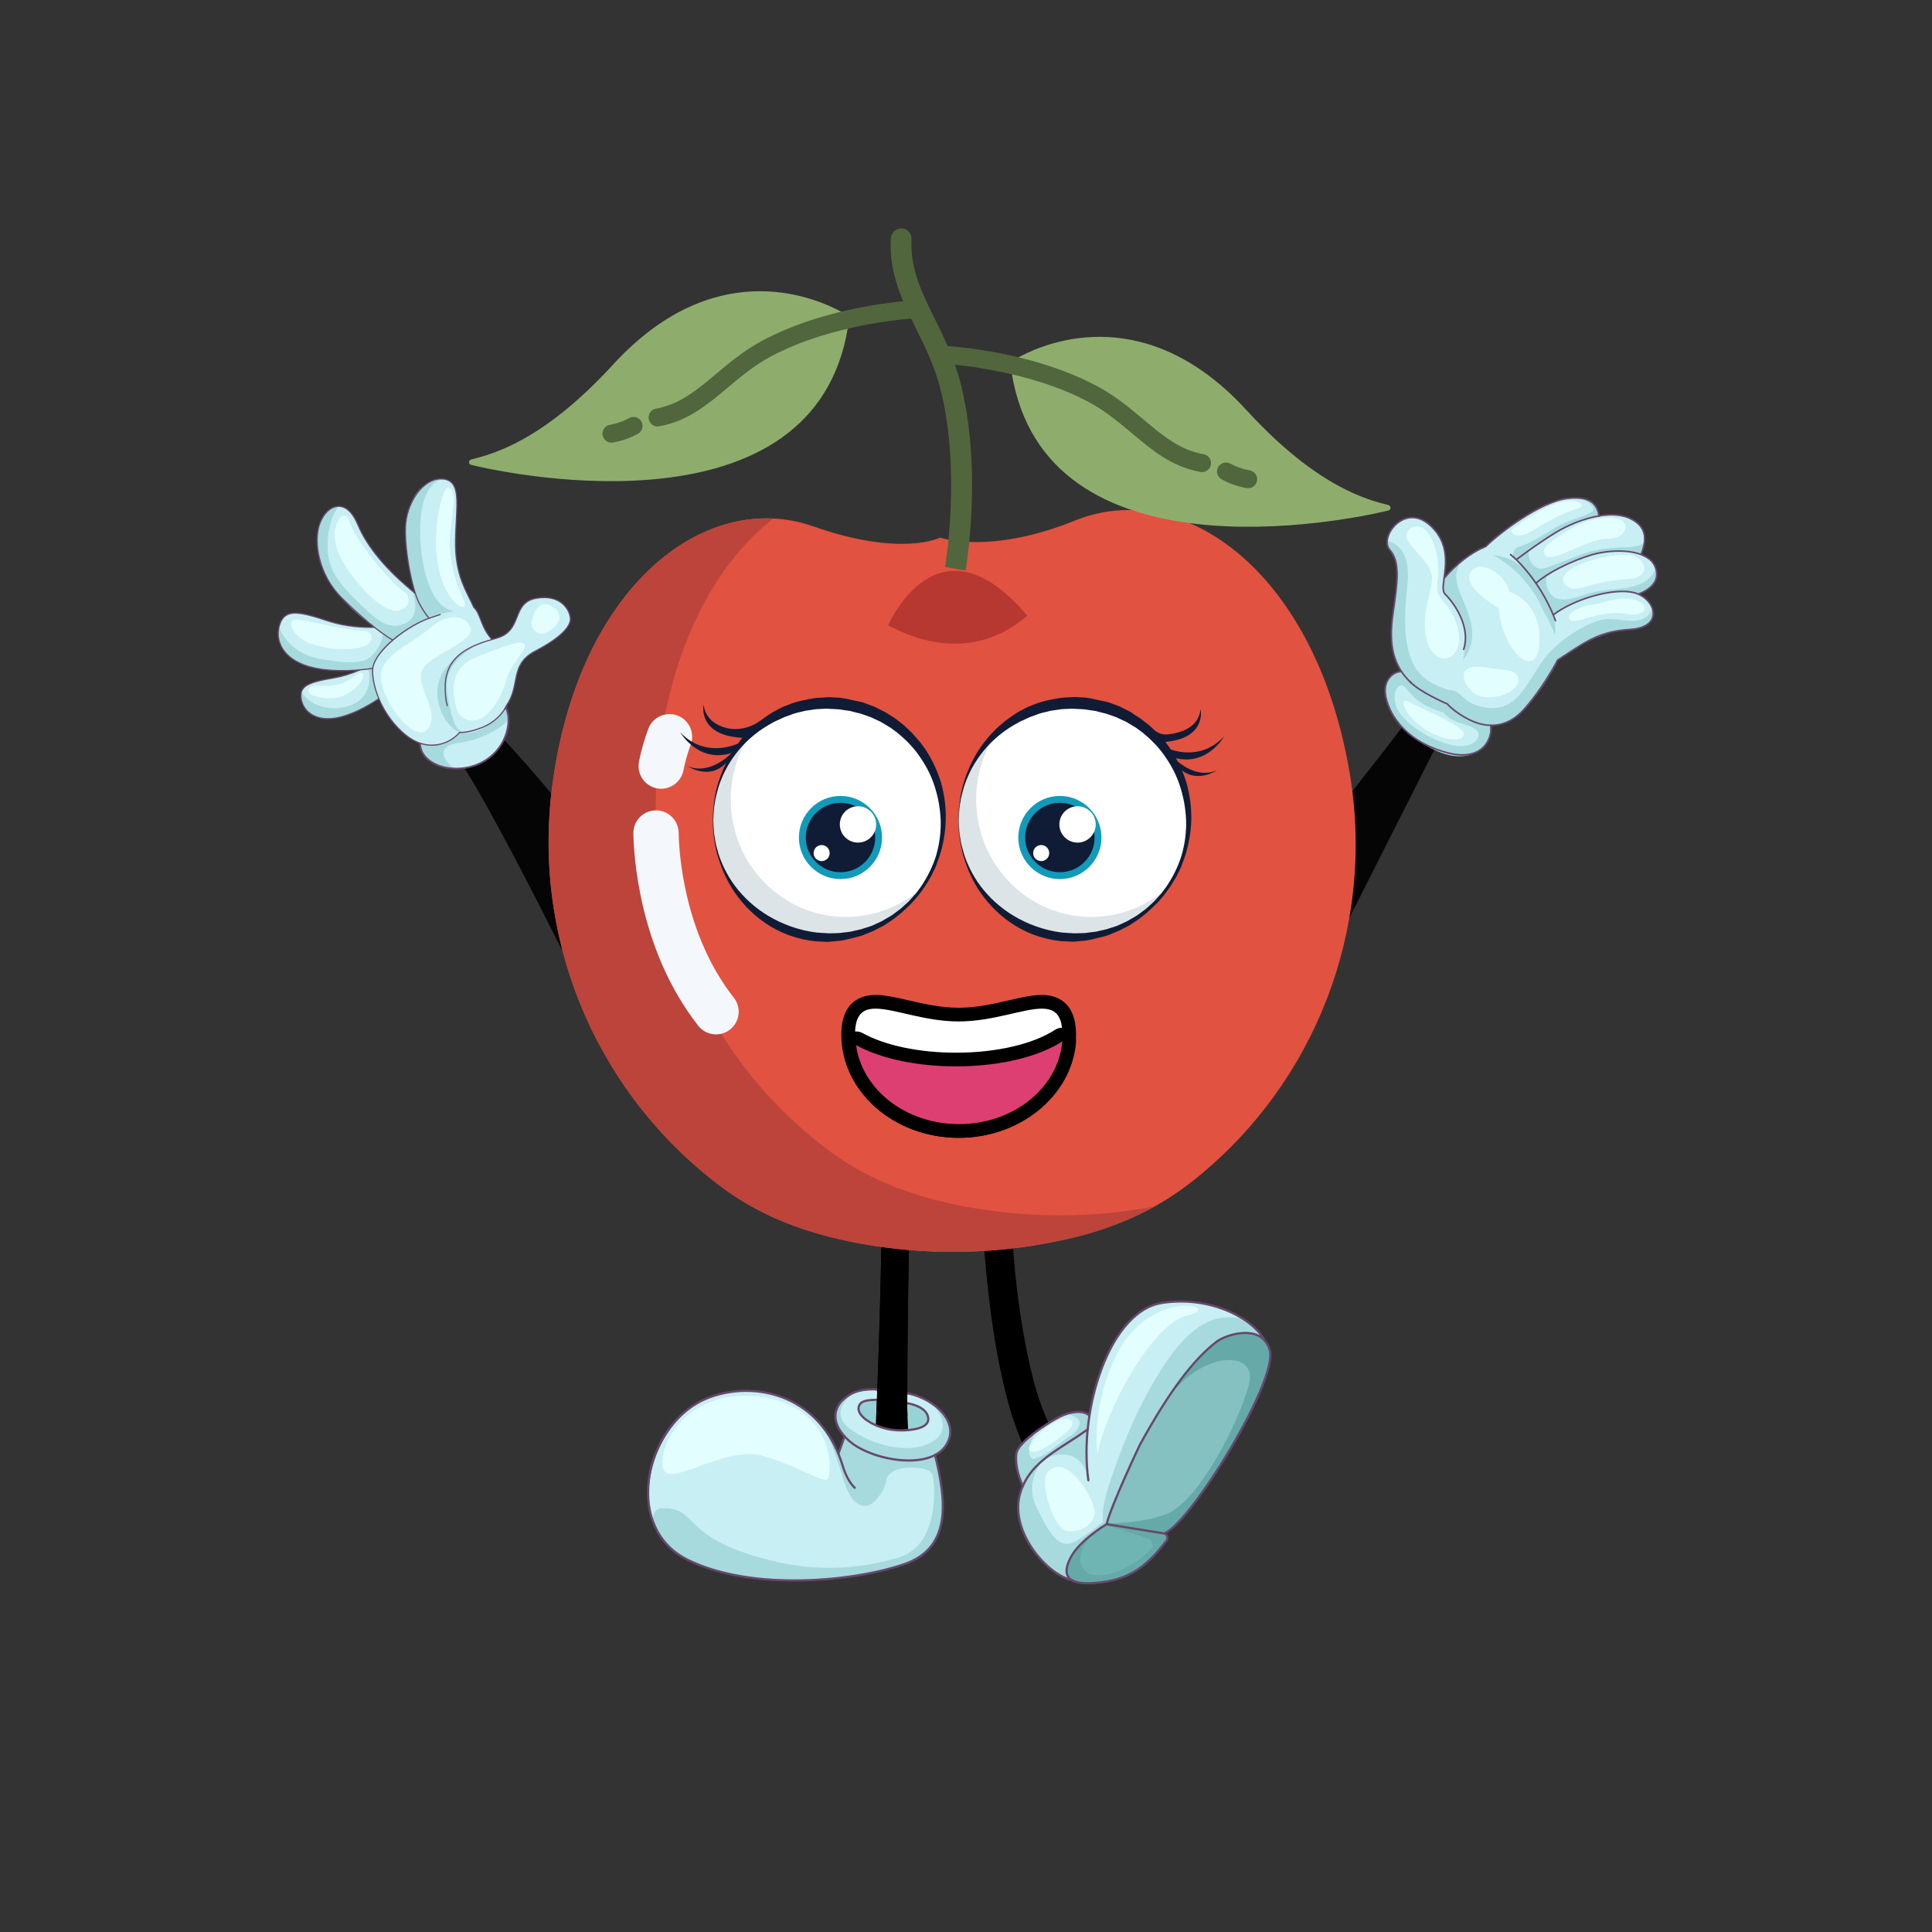 <?xml version="1.0" encoding="utf-8"?>
<!-- Generator: Adobe Illustrator 16.0.3, SVG Export Plug-In . SVG Version: 6.00 Build 0)  -->
<!DOCTYPE svg PUBLIC "-//W3C//DTD SVG 1.1//EN" "http://www.w3.org/Graphics/SVG/1.1/DTD/svg11.dtd">
<svg version="1.1" id="Layer_1" xmlns="http://www.w3.org/2000/svg" xmlns:xlink="http://www.w3.org/1999/xlink" x="0px" y="0px"
	 width="512px" height="512px" viewBox="0 0 512 512" enable-background="new 0 0 512 512" xml:space="preserve">
<rect x="0" y="0" width="512" height="512" fill="#333333" stroke="none"/>
<g>
	<path fill="#C8EFF3" d="M382.198,182.427c-0.795,1.136-1.337,1.85-1.337,1.85c-2.628-0.991-4.997-2.2-6.927-3.846
		c-3.979-3.4-6.097-8.653-4.808-17.643c1.235-8.647,2.018-13.838-0.859-17.119c-0.525-0.6-0.722-1.417-0.65-2.313
		c0.323-3.963,6.001-9.393,11.749-3.821c4.604,4.472,3.841,9.912,3.338,13.695c-0.264,2.001-0.457,3.534,0.247,4.222
		c2.035,1.989,6.961,8.389,4.939,14.632C386.753,175.587,383.898,179.982,382.198,182.427z"/>
	<path fill="#C8EFF3" d="M403.804,188.083c-4.502,4.196-9.419,5.205-14.509,2.604c-4.11-2.103-5.727-4.134-5.727-4.134
		s-8.303-3.413-9.623-6.098c-0.001-0.007-0.009-0.017-0.012-0.024c-1.339-2.743-1.452-5.518-0.818-8.451
		c0.422-1.966,1.188-4.006,2.143-6.162c1.48-3.335,2.854-5.476,5.265-9.545c0.599-1.007,1.325-2.026,2.155-3.008
		c0.008-0.015,0.013-0.024,0.025-0.036c1.34-1.604,2.928-3.144,4.554-4.468c3.117-2.544,6.398-4.3,8.439-4.228
		c3.58,0.115,11.743,8.273,15.933,18.424c0.206,0.511,0.405,1.024,0.596,1.541c0.829,2.267,1.138,4.43,1.078,6.471
		c-0.04,1.37-0.25,2.68-0.588,3.934c-0.646,2.395-2.416,4.349-3.712,6.28C407.147,183.951,405.573,186.434,403.804,188.083z"/>
	<path fill="#C8EFF3" d="M432.005,166.823c-8.091,0.516-12.226,3.602-19.29,8.08c-0.934,0.587-1.908,1.2-2.958,1.835
		c0,0-0.098-0.125-0.255-0.361c-0.952-1.417-4.073-6.815,0.087-11.541c0.571-0.655,1.263-1.284,2.04-1.88
		c5.775-4.446,16.47-7.227,21.488-5.876c2.351,0.631,4.132,2.303,4.763,4.1C438.79,163.709,437.374,166.48,432.005,166.823z"/>
	<path fill="#C8EFF3" d="M428.699,158.992l-17.991,5.502l-1.119,0.342c0,0-8.246-2.908-4.672-8.003
		c0.349-0.499,0.777-0.986,1.258-1.457c1.03-1.018,2.34-1.973,3.771-2.857c4.72-2.898,10.835-5,13.329-5.867
		c3.603-1.245,13.53-0.784,15.316,3.434c0.089,0.211,0.164,0.416,0.23,0.615C440.086,154.589,437.16,157.276,428.699,158.992z"/>
	<path fill="#C8EFF3" d="M433.602,149.994l-3.318,1.065l-23.748,7.617l-7.454-8.253c0,0,1.061-0.842,2.729-2.096
		c0.935-0.695,2.058-1.529,3.293-2.414c2.167-1.551,4.685-3.271,7.127-4.756c6.326-3.85,15.01-6.205,19.991-3.654
		c2.76,1.414,3.694,3.676,3.527,6.197C435.622,145.731,434.781,147.934,433.602,149.994z"/>
	<path fill="#C8EFF3" d="M423.981,140.115l-19.901,11.189c0,0-13.06-3.077-11.208-5.532c1.854-2.449,14.369-12.689,22.43-13.667
		c1.396-0.172,2.567-0.188,3.555-0.068c4.374,0.504,5.054,3.583,5.118,7.227C423.979,139.542,423.981,139.829,423.981,140.115z"/>
	<path fill="#050505" d="M374.819,187.933c-3.268,6.248-37.719,46.899-39.662,54.499c-3.295,12.896,10.699,24.09,10.699,24.09
		l37.521-74.283L374.819,187.933z"/>
	<path fill="#A6DADD" d="M374.437,179.209c-3.403-2.889-6.958-0.293-7.346,3.136c-0.387,3.429,2.372,11.464,13.317,16.511
		c13.748,6.338,18.873-8.237,10.6-11.815C382.736,183.462,374.437,179.209,374.437,179.209z"/>
	<path fill="#A6DADD" d="M432.005,166.823c-5.188,0.331-9.719,2.156-14.133,4.816c-3.079,1.855-4.933,2.387-6.371,5.682
		c-1.355,3.106-4.748,7.605-7.063,10.058c-3.412,3.61-6.104,5.419-11.36,4.588c-4.04-0.638-6.418-3.502-9.635-5.463
		c-6.542-3.989-12.894-5.925-14.417-14.56c-0.972-5.497,0.572-11.002,1.039-16.464c0.18-2.113,0.398-4.416-0.153-6.496
		c-0.505-1.904-2.451-3.655-2.295-5.629c4.905,1.224,5.807,6.276,5.425,10.605c-0.517,5.846-1.223,11.397-0.072,17.257
		c1.326,6.771,4.514,9.487,10.697,11.575c0.868,0.293,1.266-0.019,1.941,0.333c1.76,0.913,2.838,2.723,4.889,3.494
		c12.544,4.721,14.141-7.838,20.839-14.463c3.287-3.251,10.253-8.04,15.035-8.11c3.985-0.058,9.6,2.266,11.51-2.864
		C439.252,164.995,435.029,166.63,432.005,166.823z"/>
	<path fill="#A6DADD" d="M387.77,174.934c0,0,1.432-7.183-0.21-10.52c-1.641-3.336-3.257-5.543-4.212-6.505
		c-0.833-0.836-0.964-3.13-0.67-4.646c0.008-0.015,0.013-0.024,0.025-0.036c1.34-1.604,2.928-3.144,4.554-4.468
		c-1.25,1.846-1.681,3.704-1.019,6.34C387.517,160.166,393.34,167.442,387.77,174.934z"/>
	<path fill="#A6DADD" d="M434.95,147.163c-8.99-3.388-21.992,1.71-28.608,8.056c-1.422-2.302-2.724-4.861-4.532-6.893
		c1.092-0.813,2.187-1.622,3.293-2.414c-0.32,2.677,1.521,5.433,4.322,4.635c1.485-0.423,5.585-2.016,7.596-2.849
		c4.426-1.835,7.529-2.33,11.875-2.61c1.876-0.121,5.365,0.137,6.853-1.389C435.653,144.893,435.386,146.047,434.95,147.163z"/>
	<path fill="#A6DADD" d="M434.216,157.471c-0.344-0.157-0.714-0.286-1.099-0.391c-5.019-1.351-15.713,1.43-21.488,5.876
		c-0.451,0.348-0.875,0.702-1.26,1.073c-1.255-1.412-2.986-5.803-3.397-7.056c-1.007-3.05-0.108-2.557,3.02-4.589
		c-0.759,1.922,0.221,5.013,2.095,6.014c2.521,1.344,6.946-0.57,9.304-1.247c5.792-1.662,14.646,0.073,17.432-6.451
		C439.957,154.198,437.314,156.234,434.216,157.471z"/>
	<path fill="#68476D" d="M373.827,181.11c-0.017-0.009-0.033-0.02-0.047-0.033c-4.629-4.34-6.084-9.819-4.868-18.32l0.043-0.3
		c1.202-8.405,1.929-13.479-0.849-16.646c-1.402-1.598-0.661-4.779,1.618-6.946c2.261-2.15,6.02-3.142,9.789,0.516
		c4.649,4.514,3.907,10.104,3.415,13.802c-0.259,1.952-0.464,3.493,0.172,4.113c2.575,2.518,6.935,8.863,4.994,14.855
		c-0.037,0.113-0.157,0.175-0.27,0.138c-0.114-0.037-0.175-0.157-0.139-0.27c1.875-5.792-2.376-11.963-4.886-14.417
		c-0.789-0.77-0.572-2.405-0.296-4.476c0.508-3.829,1.205-9.074-3.29-13.438c-4.47-4.339-8.168-1.489-9.195-0.513
		c-2.117,2.012-2.846,4.922-1.591,6.353c2.907,3.315,2.172,8.461,0.951,16.989l-0.043,0.3c-1.194,8.347,0.222,13.713,4.737,17.947
		c0.086,0.081,0.09,0.216,0.008,0.303C374.016,181.139,373.91,181.154,373.827,181.11z"/>
	<path fill="#A6DADD" d="M423.772,136.737c-3.892,0.647-8.071,2.306-11.542,4.419c-2.442,1.485-4.96,3.205-7.127,4.756
		c-1.235,0.885-2.358,1.719-3.293,2.414c-0.059,0.042-0.117,0.084-0.172,0.129c-0.011-0.011-0.022-0.022-0.034-0.033
		c-1.142-1.12-0.622-3.093,0.922-3.511c2.259-0.613,5.1-2.235,8.51-4.379c5.504-3.461,10.832-3.886,11.171-5.463
		c0.242-1.128-1.71-2.317-3.351-3.031C422.166,132.419,423.363,134.277,423.772,136.737z"/>
	<path fill="#A6DADD" d="M395.564,147.072c3.548,0.556,6.775,1.235,10.456,6.251c3.682,5.017,7.025,11.21,5.969,14.823
		c0,0-2.782-7.689-7.104-13.226C400.564,149.383,395.564,147.072,395.564,147.072z"/>
	<path fill="#68476D" d="M382.623,153.396c-0.014-0.007-0.026-0.016-0.038-0.026c-0.091-0.075-0.103-0.211-0.026-0.301
		c3.065-3.659,7.489-7.061,10.756-8.272c0.111-0.042,0.235,0.016,0.276,0.126c0.041,0.111-0.017,0.234-0.128,0.275
		c-3.203,1.189-7.553,4.538-10.576,8.146C382.822,153.422,382.711,153.442,382.623,153.396z"/>
	<path fill="#68476D" d="M412.122,164.686c-0.045-0.024-0.082-0.063-0.102-0.116c-2.932-8.052-8.2-14.422-11.819-17.429
		c-0.092-0.076-0.104-0.211-0.028-0.302c0.075-0.091,0.21-0.104,0.302-0.028c3.661,3.042,8.986,9.48,11.948,17.612
		c0.041,0.111-0.017,0.234-0.127,0.275C412.237,164.72,412.174,164.714,412.122,164.686z"/>
	<path fill="#68476D" d="M388.847,190.693c-3.578-1.889-5.155-3.658-5.411-3.961c-0.688-0.296-7.305-3.176-9.852-5.866
		c-0.082-0.087-0.078-0.222,0.009-0.303c0.085-0.082,0.221-0.078,0.302,0.008c2.57,2.715,9.686,5.756,9.757,5.788
		c0.033,0.012,0.062,0.035,0.084,0.063c0.016,0.021,1.647,2.023,5.658,4.073c5.27,2.694,10.332,1.787,14.251-2.554
		c3.027-3.354,6.377-8.251,8.959-13.103c0.056-0.104,0.185-0.144,0.289-0.089l0.001,0c0.104,0.055,0.145,0.186,0.089,0.29
		c-2.599,4.881-5.97,9.812-9.02,13.188c-4.003,4.434-9.385,5.398-14.765,2.648C389.08,190.815,388.962,190.753,388.847,190.693z"/>
	<path fill="#68476D" d="M412.91,175.117l-0.235-0.359c0.604-0.396,1.184-0.778,1.74-1.145c6.362-4.199,9.868-6.513,17.576-7.004
		c3.546-0.227,5.701-1.575,5.913-3.699c0.232-2.32-1.943-4.843-4.845-5.623c-5.132-1.381-15.685,1.512-21.305,5.841l-0.262-0.34
		c5.705-4.394,16.442-7.324,21.678-5.916c3.098,0.833,5.412,3.561,5.161,6.079c-0.112,1.114-0.95,3.743-6.313,4.085
		c-7.595,0.484-11.065,2.775-17.367,6.935C414.094,174.338,413.516,174.721,412.91,175.117z"/>
	<path fill="#68476D" d="M406.958,154.723c-0.023-0.013-0.044-0.029-0.063-0.049c-0.078-0.09-0.067-0.225,0.021-0.303
		c4.731-4.104,13.091-7.236,16.312-7.928c6.401-1.375,13.801-0.596,15.56,3.559c0.585,1.382,0.64,2.67,0.163,3.83
		c-0.627,1.523-2.153,2.792-4.538,3.771c-0.11,0.046-0.235-0.007-0.279-0.117c-0.045-0.109,0.008-0.235,0.116-0.28
		c2.274-0.933,3.723-2.124,4.304-3.537c0.433-1.05,0.378-2.227-0.16-3.5c-1.667-3.938-8.845-4.646-15.074-3.307
		c-3.184,0.685-11.448,3.779-16.121,7.833C407.129,154.755,407.033,154.763,406.958,154.723z"/>
	<path fill="#68476D" d="M401.763,148.478c-0.028-0.015-0.052-0.035-0.071-0.061c-0.071-0.095-0.053-0.229,0.043-0.3
		c2.65-1.991,6.603-4.845,10.383-7.146c6.019-3.664,14.905-6.371,20.199-3.658c3.783,1.931,4.679,4.985,2.818,9.588
		c-0.045,0.11-0.17,0.163-0.279,0.119c-0.107-0.045-0.163-0.169-0.118-0.279c1.784-4.415,0.989-7.206-2.616-9.046
		c-5.146-2.637-13.861,0.041-19.781,3.644c-3.765,2.292-7.705,5.138-10.348,7.122C401.923,148.511,401.834,148.514,401.763,148.478z
		"/>
	<path fill="#68476D" d="M393.612,145.031c-0.018-0.01-0.035-0.022-0.051-0.037c-0.084-0.084-0.084-0.22,0-0.304
		c2.951-2.963,14.026-11.864,21.716-12.798c5.358-0.65,8.044,0.835,8.711,4.817c0.02,0.117-0.06,0.227-0.176,0.247
		c-0.118,0.02-0.229-0.06-0.247-0.176c-0.443-2.647-1.771-5.247-8.236-4.462c-7.16,0.87-18.105,9.304-21.464,12.675
		C393.797,145.062,393.694,145.074,393.612,145.031z"/>
	<path fill="#68476D" d="M377.318,197.317c-8.437-4.454-10.807-11.732-10.439-14.997c0.298-2.63,2.337-4.637,4.643-4.568
		l-0.014,0.429c-2.085-0.062-3.931,1.777-4.202,4.188c-0.157,1.391,0.28,4.718,2.913,8.366c2.047,2.838,6.055,6.629,13.516,8.579
		c4.98,1.301,7.721-0.014,9.143-1.345c1.813-1.696,2.291-4.188,1.961-5.905l0.422-0.082c0.325,1.698-0.025,4.368-2.09,6.3
		c-1.5,1.405-4.374,2.797-9.544,1.447C381.222,199.1,379.13,198.274,377.318,197.317z"/>
	<path fill="#C8EFF3" d="M371.957,181.807c-1.991-1.051-3.771,3.607-0.773,7.494c2.996,3.887,9.259,7.412,14.275,8.304
		c5.018,0.893,7.783-2.476,5.737-4.214c-2.046-1.739-6.264-1.442-8.584-4.532c0,0-4.659-1.362-7.089-3.413
		S372.844,182.275,371.957,181.807z"/>
	<path fill="#E3FEFF" d="M390.561,150.797c2.699-2.01,8.304,1.457,9.534,6.058c0,0,8.398,2.386,7.868,13.374
		c-0.534,10.987-10.064,2.151-10.743-9.038C397.22,161.191,385.557,154.521,390.561,150.797z"/>
	<path fill="#E3FEFF" d="M383.372,160.393c1.736,1.977,4.894,8.401,2.421,12.253c-2.473,3.853-7.239,1.447-8.019-4.562
		c-0.779-6.009,1.265-10.089,1.709-14.464s-6.454-8.566-6.739-11.352c-0.285-2.785,3.785-4.257,6.004-0.562
		c2.22,3.696,2.841,7.971,2.135,13.42C380.586,157.422,381.636,158.415,383.372,160.393z"/>
	<path fill="#E3FEFF" d="M415.942,164.087c0.945,1.908,8.66-2.783,15.054-1.383c4.174,0.914,6.896-1.627,3.029-3.45
		s-9.611,0.743-11.918,0.952C419.801,160.416,414.986,162.156,415.942,164.087z"/>
	<path fill="#E3FEFF" d="M414.951,151.929c-1.95,2.084,0.374,4.698,3.386,3.982c3.013-0.715,7.647-2.219,13.386-2.482
		c5.736-0.264,4.722-5.41,0.657-6.238C428.318,146.363,417.976,148.696,414.951,151.929z"/>
	<path fill="#E3FEFF" d="M409.479,147.119c1.435,2.468,11.366-4.482,16.574-4.367s5.651-4.26,3.325-5.05
		c-2.328-0.789-7.548-1.147-14.752,3.409C409.519,144.341,408.558,145.535,409.479,147.119z"/>
	<path fill="#E3FEFF" d="M400.368,140.535c0.57,1.691,2.817,2.146,6.872-0.543c4.054-2.688,9.021-4.75,11.146-5.312
		c2.126-0.561-0.134-3.071-5.586-1.339C407.35,135.073,400.368,140.535,400.368,140.535z"/>
	<path fill="#E3FEFF" d="M388.151,177.953c1.789-2.349,5.576-0.788,9.824-0.521c4.25,0.267,5.336,2.158,3.766,4.512
		c-1.572,2.354-8.478,4.415-11.666,1.305C386.887,180.14,388.151,177.953,388.151,177.953z"/>
	<path fill="#E3FEFF" d="M373.312,185.962c4.165,2.198,14.306,6.308,14.607,8.369c0.303,2.062-4.08,2.603-9.824-0.795
		C372.352,190.137,370.28,184.361,373.312,185.962z"/>
</g>
<g>
	<path fill="#050505" d="M120.006,199.245c7.979,9.117,38.704,72.267,38.704,72.267s13.726-18.297,9.803-27.803
		c-8.467-20.516-38.911-51.937-38.911-51.937L120.006,199.245z"/>
	<path fill="#C8EFF3" d="M134.762,190.744c0.057,3.555-1.787,7.962-5.983,10.686c-2.526,1.638-5.488,2.329-8.243,2.245
		c-4.843-0.131-9.063-2.634-9.222-6.521c-0.243-6.105,21.007-11.603,21.007-11.603C133.873,186.426,134.735,188.4,134.762,190.744z"
		/>
	<path fill="#A6DADD" d="M134.762,190.744c-2.984,3.308-9.422,5.754-12.959,6.086c-4.36,0.412-6.391,3.317-1.268,6.845
		c-4.843-0.131-9.063-2.634-9.222-6.521c-0.243-6.105,21.007-11.603,21.007-11.603C133.873,186.426,134.735,188.4,134.762,190.744z"
		/>
	<path fill="#C8EFF3" d="M134.884,184.821c-0.3,0.969-0.655,1.825-1.066,2.593c-0.992,1.843-2.335,3.181-4.216,4.359
		c-0.501,0.318-1.038,0.623-1.618,0.922c-0.959,0.501-1.844,0.833-2.62,1.053c-2.186,0.622-3.547,0.355-3.547,0.355
		c-0.023,0.023-0.042,0.047-0.065,0.07c-2.887,3.195-8.646,5.269-14.344,0.538c-3.678-3.051-6.199-7.106-7.542-10.943
		c-0.749-2.147-1.128-4.229-1.128-6.03c0-5.006,9.404-12.211,15.753-14.166c6.349-1.951,9.282-4.15,11.111-2.564
		c1.773,1.53,1.834,5.348,4.805,8.464c0.107,0.107,0.216,0.22,0.327,0.327C134.028,172.975,136.105,180.914,134.884,184.821z"/>
	<path fill="#A6DADD" d="M129.602,191.773c-0.501,0.318-1.038,0.623-1.618,0.922c-0.959,0.501-1.844,0.833-2.62,1.053
		c-2.186,0.622-3.547,0.355-3.547,0.355c-0.023,0.023-0.042,0.047-0.065,0.07c-1.951-1.127-3.757-2.905-4.833-5.68
		c-3.368-8.674,2.171-13.521,7.897-17.058l0.201-0.065l4.402,19.71L129.602,191.773z"/>
	<path fill="#C8EFF3" d="M118.439,182.54c-0.488-7.164,6.106-11.479,13.189-13.433c7.082-1.954,3.744-9.443,10.583-10.583
		s8.955,3.582,8.955,5.535c0,1.954-2.442,4.885-9.28,8.467c-6.839,3.583-4.146,9.808-7.734,14.491
		c-0.795,1.037-1.738,2.634-2.875,3.645c-3.852,3.422-9.062,5.35-10.802,1.077C118.871,187.804,118.439,182.54,118.439,182.54z"/>
	<path fill="#C8EFF3" d="M125.602,161.007l-10.143,4.777c0,0-0.6-0.459-1.451-1.446c-0.795-0.917-1.81-2.292-2.773-4.183
		c-2.097-4.112-4.314-16-3.706-21.619c0.613-5.614,4.763-12.089,9.896-11.598c5.127,0.486,3.415,7.326,3.294,16.36
		C120.596,152.338,123.407,156.244,125.602,161.007z"/>
	<path fill="#C8EFF3" d="M116.447,163.815c0,0-7.448,7.574-10.261,6.84c-2.807-0.734-9.525-6.105-15.752-12.333
		c-6.228-6.227-7.448-15.144-5.619-19.785c0.992-2.513,2.915-4.379,4.974-4.365c1.744,0.015,3.588,1.385,5.043,4.856
		c2.602,6.209,7.921,12.174,14.4,17.554c1.418,1.179,2.892,2.33,4.402,3.448L116.447,163.815z"/>
	<path fill="#C8EFF3" d="M105.087,169.433l-2.199,6.962c0,0-1.619,0.379-4.112,0.734c-3.818,0.548-9.689,1.034-14.935-0.004
		c-8.374-1.647-10.938-6.714-9.899-11.019c0.038-0.154,0.08-0.309,0.126-0.458c1.348-4.398,5.133-3.663,12.459-1.222
		c5.399,1.802,10.466,1.876,12.759,1.792c0.646-0.028,1.076-0.065,1.226-0.075c0.042-0.004,0.061-0.009,0.061-0.009l0.352,0.257
		c0.004,0,0.004,0,0.009,0.005l0.019,0.015c0.01,0.004,0.01,0.009,0.01,0.009L105.087,169.433z"/>
	<path fill="#A6DADD" d="M113.615,163.87c-2.377,0.866-4.609,2.144-6.684,3.581c-0.614,0.426-2.144,2.166-2.889,2.221
		c-0.5,0.036-2.497-1.648-2.843-1.9c-4.486-3.267-9.281-7.19-12.66-11.615c-2.775-3.637-4.52-8.311-4.502-12.912
		c0.013-3.346,1.444-9.103,5.75-9.073c-2.738,3.453-3.383,9.256-2.731,13.455c0.786,5.076,4.802,8.979,8.351,12.41
		c2.539,2.455,6.412,6.57,10.311,5.72c4.951-1.081,5.011-5.135,3.514-9.175C111.22,158.222,111.907,161.74,113.615,163.87z"/>
	<path fill="#C8EFF3" d="M104.665,181.967c0,0-0.771,0.669-2.059,1.633c-2.475,1.848-6.868,4.786-11.401,6.161
		c-6.9,2.092-10.69-0.813-11.383-4.463c-0.154-0.81-0.126-1.483,0.085-2.059c0.715-2.007,3.602-2.746,8.435-3.569
		c4.01-0.679,7.331-2.208,9.185-3.205c1.015-0.547,1.59-0.936,1.59-0.936l1.217,0.168l3.289,0.459L104.665,181.967z"/>
	<path fill="#A6DADD" d="M104.684,169.139c-3.115,2.545-5.549,5.492-5.899,7.99c-0.005,0-0.005,0-0.009,0
		c-3.818,0.548-9.689,1.034-14.935-0.004c-8.374-1.647-10.938-6.714-9.899-11.019c1.427,3.916,5.118,7.626,11.565,8.66
		c9.432,1.516,11.958,0.758,14.147-2.273c1.946-2.695,2.209-5.118,1.306-6.073L104.684,169.139z"/>
	<path fill="#A6DADD" d="M120.455,161.966c-4.463,0.59-6.84,1.904-6.84,1.904c-1.757-0.468-1.917-2.637-2.696-4.388
		c-1.666-3.743-2.178-8.101-2.952-12.093c-1.126-5.803-1.183-19.811,9.457-20.451c-6.746,1.593-6.347,13.785-5.818,18.824
		C112.125,150.724,114.09,161.202,120.455,161.966z"/>
	<path fill="#A6DADD" d="M100.399,185.162c-2.489,1.666-5.802,3.57-9.193,4.599c-6.9,2.092-10.69-0.813-11.383-4.463
		c-0.154-0.81-0.126-1.483,0.085-2.059c1.234,2.812,6.143,5.348,11.41,4.159c5.979-1.348,7.242-5.979,6.316-10.189
		c-0.065-0.286-0.099-0.529-0.107-0.744c-0.08-1.398,0.837-1.483,1.834-1.17c-0.398,0.848-0.623,1.671-0.623,2.442
		C98.738,179.922,99.294,182.524,100.399,185.162z"/>
	<path fill="#68476D" d="M130.336,169.554c-0.041,0-0.083-0.017-0.114-0.049c-1.608-1.721-2.345-3.602-2.994-5.261
		c-0.516-1.317-0.96-2.455-1.727-3.119c-0.065-0.057-0.072-0.155-0.016-0.221c0.057-0.064,0.155-0.071,0.221-0.016
		c0.824,0.715,1.282,1.886,1.813,3.241c0.639,1.634,1.364,3.485,2.932,5.161c0.059,0.063,0.056,0.162-0.008,0.221
		C130.413,169.54,130.374,169.554,130.336,169.554z"/>
	<path fill="#68476D" d="M114.454,197.64c-2.279,0-4.745-0.816-7.146-2.809c-5.995-4.975-8.727-12.349-8.727-17.094
		c0-5.208,9.6-12.388,15.863-14.314c0.716-0.221,1.429-0.456,2.178-0.72c0.081-0.028,0.171,0.014,0.199,0.095
		c0.029,0.082-0.014,0.171-0.096,0.199c-0.753,0.266-1.469,0.502-2.189,0.724c-6.034,1.857-15.643,9.025-15.643,14.017
		c0,4.675,2.696,11.943,8.614,16.854c5.408,4.488,11.148,2.839,14.193-0.594c0.031-0.036,0.076-0.058,0.128-0.052
		c0.022,0,2.371,0.147,6.096-1.394c2.763-1.143,5.101-3.287,6.253-5.735c0.036-0.078,0.129-0.112,0.208-0.075
		c0.078,0.037,0.111,0.13,0.074,0.208c-1.185,2.517-3.583,4.719-6.416,5.892c-3.464,1.434-5.716,1.436-6.159,1.42
		C120.098,196.245,117.435,197.64,114.454,197.64z"/>
	<path fill="#68476D" d="M133.73,188.134c-0.031,0-0.062-0.009-0.089-0.027c-0.071-0.05-0.089-0.146-0.04-0.218
		c0.181-0.261,0.357-0.629,0.499-0.925c0.096-0.199,0.172-0.356,0.231-0.45c1.33-2.054,1.715-4.056,2.087-5.992
		c0.584-3.035,1.135-5.901,5.395-8.133c8.003-4.192,9.197-7.018,9.197-8.329c0-1.08-0.646-2.789-2.063-3.99
		c-1.619-1.372-3.939-1.854-6.71-1.392c-3.344,0.558-4.191,2.673-5.089,4.913c-0.922,2.297-1.874,4.673-5.479,5.667
		c-6.879,1.897-13.589,4.463-13.528,12.975c0.011,1.502,0.085,3.118,0.547,4.759c0.022,0.083-0.025,0.169-0.108,0.192
		c-0.082,0.023-0.169-0.024-0.192-0.107c-0.472-1.676-0.547-3.317-0.558-4.842c-0.063-8.732,6.762-11.348,13.757-13.277
		c3.455-0.953,4.379-3.256,5.271-5.482c0.931-2.324,1.812-4.519,5.328-5.104c3.618-0.603,5.783,0.462,6.963,1.461
		c1.502,1.271,2.174,3.041,2.174,4.229c0,2.387-3.326,5.442-9.364,8.605c-4.127,2.161-4.64,4.828-5.233,7.915
		c-0.378,1.966-0.768,3.998-2.131,6.104c-0.05,0.076-0.125,0.233-0.213,0.416c-0.146,0.305-0.329,0.686-0.523,0.967
		C133.827,188.111,133.779,188.134,133.73,188.134z"/>
	<path fill="#68476D" d="M113.677,163.978c-0.046,0-0.091-0.02-0.122-0.058c-0.92-1.125-1.747-2.366-2.459-3.69
		c-2.269-4.224-4.32-16.193-3.721-21.709c0.646-5.944,4.936-12.229,10.062-11.739c4.213,0.401,3.975,4.94,3.644,11.223
		c-0.089,1.685-0.181,3.427-0.205,5.299c-0.103,7.563,1.875,11.549,3.788,15.405c0.359,0.725,0.731,1.475,1.082,2.233
		c0.036,0.079,0.002,0.171-0.077,0.208c-0.077,0.036-0.17,0.001-0.207-0.077c-0.349-0.755-0.719-1.503-1.078-2.226
		c-1.929-3.889-3.924-7.91-3.82-15.549c0.025-1.878,0.117-3.623,0.206-5.311c0.334-6.336,0.554-10.522-3.362-10.896
		c-4.947-0.471-9.091,5.663-9.721,11.463c-0.596,5.472,1.438,17.342,3.686,21.527c0.702,1.306,1.518,2.531,2.426,3.641
		c0.055,0.066,0.045,0.165-0.022,0.22C113.746,163.966,113.711,163.978,113.677,163.978z"/>
	<path fill="#68476D" d="M103.985,169.73c-0.026,0-0.054-0.007-0.078-0.021c-3.389-1.966-8.594-6.287-13.583-11.277
		c-6.071-6.07-7.642-14.911-5.652-19.95c1.063-2.689,3.046-4.441,5.054-4.463c1.431-0.022,3.522,0.831,5.249,4.948
		c2.471,5.89,7.571,11.999,15.161,18.158c0.066,0.054,0.077,0.152,0.022,0.22c-0.055,0.066-0.152,0.077-0.22,0.022
		c-7.63-6.191-12.762-12.342-15.252-18.279c-1.659-3.957-3.622-4.773-4.958-4.757c-1.88,0.02-3.751,1.694-4.766,4.265
		c-1.91,4.839-0.319,13.714,5.582,19.615c4.972,4.972,10.152,9.274,13.519,11.229c0.075,0.043,0.101,0.139,0.057,0.213
		C104.091,169.701,104.038,169.73,103.985,169.73z"/>
	<path fill="#68476D" d="M90.72,177.892c-2.284,0-4.653-0.167-6.91-0.612c-5.531-1.09-8.021-3.538-9.137-5.4
		c-1.141-1.902-1.407-4.132-0.752-6.277c0.425-1.39,1.104-2.31,2.077-2.812c2.028-1.046,5.153-0.32,10.577,1.488
		c5.307,1.769,10.175,1.882,12.604,1.792c0.09-0.003,0.158,0.063,0.162,0.15c0.003,0.086-0.064,0.158-0.15,0.161
		c-2.451,0.091-7.361-0.023-12.714-1.808c-5.223-1.74-8.416-2.496-10.335-1.507c-0.895,0.462-1.523,1.32-1.922,2.626
		c-0.63,2.06-0.373,4.199,0.721,6.025c1.083,1.808,3.511,4.186,8.93,5.255c5.17,1.02,10.948,0.563,14.885,0.002
		c0.085-0.013,0.165,0.048,0.177,0.133c0.013,0.085-0.047,0.164-0.132,0.177C96.554,177.606,93.71,177.892,90.72,177.892z"/>
	<path fill="#68476D" d="M86.902,190.62c-1.989,0-3.396-0.527-4.334-1.096c-1.533-0.929-2.563-2.419-2.9-4.197
		c-0.219-1.157-0.077-2.077,0.434-2.812c1.068-1.536,3.605-2.215,8.217-2.999c2.296-0.39,4.625-1.1,6.924-2.111
		c0.079-0.034,0.171,0.001,0.205,0.08c0.035,0.079-0.001,0.171-0.08,0.206c-2.321,1.021-4.676,1.739-6.997,2.134
		c-4.426,0.751-7.013,1.432-8.013,2.869c-0.46,0.662-0.585,1.504-0.383,2.575c0.321,1.689,1.299,3.105,2.755,3.988
		c1.461,0.884,4.108,1.663,8.431,0.354c2.763-0.837,5.92-2.415,9.131-4.564c0.072-0.048,0.169-0.028,0.217,0.043
		c0.048,0.072,0.029,0.169-0.043,0.217c-3.282,2.197-6.383,3.746-9.215,4.604C89.564,190.422,88.122,190.62,86.902,190.62z"/>
	<path fill="#68476D" d="M120.905,203.926c-2.111,0-4.178-0.447-5.94-1.358c-2.414-1.25-3.793-3.169-3.883-5.404
		c-0.002-0.077-0.002-0.153,0-0.229l0.468,0.019c-0.002,0.063-0.002,0.128,0,0.192c0.083,2.061,1.372,3.839,3.63,5.007
		c3.95,2.044,9.489,1.665,13.472-0.92c5.734-3.722,6.844-10.551,5.115-13.808l0.413-0.22c2.054,3.869,0.393,10.742-5.273,14.42
		C126.563,203.146,123.695,203.926,120.905,203.926z"/>
	<path fill="#A6DADD" d="M100.572,166.135c0.141,0.07,0.271,0.159,0.379,0.271c-0.004-0.005-0.014-0.005-0.019-0.01
		s-0.005-0.005-0.009-0.005c-0.188-0.112-0.328-0.196-0.412-0.248C100.375,166.055,100.38,166.046,100.572,166.135z"/>
	<path fill="#E3FEFF" d="M114.308,166.177c-4.844,4.212-11.621,6.653-13.165,11.396c-1.957,6.015,8.702,20.296,12.238,15.608
		c3.537-4.688-3.677-11.763-1.431-15.805c2.245-4.042,14.176-7.41,12.716-11.116C123.206,162.556,118.182,162.809,114.308,166.177z"
		/>
	<path fill="#E3FEFF" d="M120.961,187.736c-1.404-5.502-1.517-10.947,5.67-13.755c7.187-2.807,11.229-4.379,12.351-3.368
		c1.123,1.011-3.817,5.502-4.827,9.656c-1.011,4.154-4.491,9.881-7.748,10.555C123.151,191.497,121.373,189.353,120.961,187.736z"/>
	<path fill="#E3FEFF" d="M144.428,167.777c4.534-2.134,5.137-5.399,1.46-7.326c-3.677-1.926-5.306,3.958-4.969,5.39
		S142.996,168.45,144.428,167.777z"/>
	<path fill="#E3FEFF" d="M96.96,167.272c-8.562-0.744-16.843-3.368-18.948-3.031s-0.505,5.053,5.306,6.652
		c5.811,1.601,10.358,1.348,13.137,0.421C99.234,170.388,98.897,167.441,96.96,167.272z"/>
	<path fill="#E3FEFF" d="M107.823,157.419c-4.211-2.695-13.643-14.148-15.158-19.116c-1.516-4.969-6.737,2.105-2.021,10.189
		s11.874,14.484,15.411,13.222C109.592,160.45,107.823,157.419,107.823,157.419z"/>
	<path fill="#E3FEFF" d="M118.658,129.292c-1.908-0.112-7.031,21.577,2.358,30.878c0,0,3.48,2.47,1.685-1.572
		c-1.797-4.042-4.155-10.667-3.369-17.629c0.786-6.961,1.249-8.646,0.66-10.372C119.403,128.87,118.658,129.292,118.658,129.292z"/>
	<path fill="#E3FEFF" d="M96.202,178.725c0.529,1.291-2.99,5.643-7.032,6.189c-4.042,0.548-8.632-0.8-7.284-2.442
		c1.348-1.642,4.337-0.042,8.084-1.179C93.718,180.156,95.529,177.082,96.202,178.725z"/>
</g>
<g>
	<g>
		<path fill="#96D3D6" d="M231.299,368.822c4.397,0.111,7.304-0.983,12.073,1.893s5.639,5.828,3.747,7.342
			c-1.893,1.514-7.191,3.18-13.928,1.362c-6.736-1.816-8.78-4.995-6.963-7.721C228.044,368.973,231.299,368.822,231.299,368.822z"/>
		<path d="M231.896,382.316c1.626-35.442,2.243-70.983,2.04-106.463c-0.012-2.024-0.172-4.109-0.063-6.127
			c0.22-4.068,5.281-6.357,8.039-2.887c1.499,1.886,0.881,4.601,0.775,6.82c-0.102,2.105-0.189,4.213-0.283,6.319
			c-0.673,15.09-1.065,30.189-1.408,45.29c-0.277,12.193-0.45,24.392-0.529,36.588c-0.024,3.757-0.035,7.513-0.033,11.269
			c0.002,3.2,0.529,6.871-0.007,10.025C239.544,388.354,231.617,387.632,231.896,382.316z"/>
		<path fill="#C8EFF3" d="M239.776,414.472c-12.355,4.323-40.209,7.549-57.686-1.177c-4.818-2.405-7.767-6.245-9.171-10.682
			c-3.696-11.656,3.259-27.446,14.953-32.249c9.655-3.969,22.914-2.165,30.777,8.566c1.35,1.838,2.54,3.939,3.524,6.324
			c0.425,1.018,0.807,2.09,1.152,3.213c2.17,7.081,6.094,8.427,10.164,7.325c3.747-1.018,7.624-4.108,10.37-6.707
			c2.292-2.17,3.801-3.999,3.801-3.999C250.785,397.584,252.131,410.149,239.776,414.472z"/>
		<path fill="#C8EFF3" d="M247.66,385.087c0,0-0.105,2.396-0.715,5.445c-0.866,4.336-2.754,9.979-6.812,11.888
			c-6.905,3.246-21.286-8.919-21.286-8.919s1.366-3.128,2.876-7.056c0.147-0.392,0.299-0.786,0.45-1.19
			c1.022-2.725,2.056-5.706,2.729-8.242c0.147-0.546,0.273-1.072,0.383-1.572l15.407,6.644L247.66,385.087z"/>
		<path fill="#A6DADD" d="M235.31,384.868c0,4.037,0.193,7.965-1.821,10.925c-1.775,2.595-3.524,3.903-5.597,3.002
			c-3.482-1.514-4.306-7.145-6.169-12.35c-1.051-2.932-2.06-5.715-3.074-7.515c1.35,1.838,2.54,3.939,3.524,6.324
			c1.022-2.725,2.056-5.706,2.729-8.242L235.31,384.868z"/>
		<path fill="#A6DADD" d="M239.776,414.472c-12.355,4.323-40.209,7.549-57.686-1.177c-4.818-2.405-7.767-6.245-9.171-10.682
			c0.193-1.602,0.861-2.857,2.443-2.909c9.234-0.304,5.141,6.427,23.313,12.262c16.5,5.298,28.611,3.86,39.36,0.832
			c10.748-3.027,9.916-18.847,9.083-21.874c-0.038-0.14-0.097-0.27-0.172-0.392c-0.475-0.753-1.648-1.224-3.086-1.446
			c-3.461-0.538-7.88,0.097-8.852,2.632l-3.111-9.402l8.797-0.231l6.968,3.003C250.785,397.584,252.131,410.149,239.776,414.472z"/>
		<path fill="#C8EFF3" d="M250.827,382.833c-4.167,6.804-15.908,4.306-21.728,1.581c-5.151-2.414-11.228-9.369-4.941-14.032
			c0.542-0.404,1.11-0.77,1.712-1.077c0.643-0.332,1.32-0.593,2.04-0.757c0.92-0.214,3.822-0.724,4.512,0.118
			c0.244,0.299,0.244,1.867-0.025,2.161c-0.509,0.555-2.43,0.282-3.128,0.505c-3.246,1.06-1.077,4.074,0.816,5.311
			c3.242,2.12,7.111,2.936,10.828,2.321c1.631-0.269,6.025-0.492,5.147-3.431c-0.883-2.952-5.588-3.432-5.588-3.432
			s-0.042-0.261-0.189-1.198c-0.08-0.518,0.135-1.06,0.16-1.59c2.086,0.248,4.857,1.446,7.14,3.229
			c0.004,0.004,0.004,0.004,0.004,0.004C250.911,375.138,253.199,378.955,250.827,382.833z"/>
		<path d="M232.459,368.936c0.004-0.076,0.008-0.152,0.008-0.228C232.585,368.78,232.573,368.856,232.459,368.936z"/>
		<path fill="#A6DADD" d="M250.827,382.833c-4.167,6.804-15.908,4.306-21.728,1.581c-5.151-2.414-11.228-9.369-4.941-14.032
			c0.542-0.404,1.11-0.77,1.712-1.077c-2.674,2.343-4.407,5.219-1.989,8.07c2.952,3.481,15.138,9.234,23.086,4.769
			c4.575-2.569,2.88-6.619,0.618-9.597C250.911,375.138,253.199,378.955,250.827,382.833z"/>
		<g>
			<path fill="#68476D" d="M210.514,419.124c-10.084,0.001-20.455-1.522-28.554-5.566c-7.103-3.546-10.921-10.599-10.475-19.349
				c0.549-10.785,7.245-20.703,16.284-24.119c7.092-2.681,15.259-2.352,21.846,0.881c6.669,3.272,11.508,9.293,13.994,17.411
				c0.774,2.528,1.818,4.439,3.104,5.68c0.116,0.112,0.12,0.298,0.007,0.415c-0.112,0.115-0.298,0.119-0.415,0.007
				c-1.357-1.311-2.454-3.306-3.257-5.93c-2.437-7.96-7.171-13.857-13.691-17.058c-6.443-3.162-14.436-3.482-21.38-0.858
				c-8.828,3.336-15.368,13.041-15.906,23.601c-0.433,8.508,3.268,15.358,10.152,18.795c17.081,8.528,44.383,5.734,57.456,1.16
				c12.087-4.229,10.904-16.208,7.825-28.522c-0.039-0.157,0.056-0.316,0.213-0.355c0.157-0.041,0.316,0.056,0.355,0.213
				c3.146,12.585,4.331,24.835-8.199,29.219C232.893,417.189,221.885,419.124,210.514,419.124z"/>
			<path fill="#68476D" d="M222.205,385.47c-0.034,0-0.069-0.007-0.103-0.019c-0.151-0.058-0.228-0.227-0.171-0.378
				c0.606-1.619,1.145-3.139,1.599-4.515c0.051-0.154,0.218-0.237,0.37-0.187c0.154,0.051,0.237,0.216,0.187,0.37
				c-0.457,1.384-0.998,2.91-1.607,4.537C222.435,385.397,222.323,385.47,222.205,385.47z"/>
		</g>
		<path fill="#68476D" d="M240.842,387.34c-1.37,0-2.818-0.122-4.309-0.366c-0.901-0.147-1.81-0.339-2.701-0.568
			c-3.506-0.909-6.663-2.387-8.663-4.054c-0.588-0.492-1.119-0.998-1.577-1.505c-3.794-4.18-2.72-7.926-0.449-10.036
			c1.932-1.797,4.135-2.989,8.538-2.926c0.674,0.009,1.021,0.047,1.248,0.079c0.16,0.022,0.271,0.171,0.249,0.331
			s-0.17,0.274-0.331,0.249c-0.21-0.03-0.532-0.064-1.174-0.073c-4.203-0.046-6.302,1.068-8.131,2.769
			c-2.066,1.921-3.023,5.35,0.484,9.214c0.441,0.487,0.952,0.974,1.519,1.448c1.936,1.614,5.01,3.049,8.435,3.936
			c0.874,0.227,1.765,0.414,2.648,0.559c3.901,0.64,7.484,0.419,10.088-0.622c0.281-0.112,0.533-0.226,0.771-0.347l0.04-0.02
			c0.037-0.019,0.072-0.035,0.107-0.057c1.284-0.673,2.269-1.568,2.945-2.671c1.221-1.997,1.308-4.072,0.256-6.166
			c-1.96-3.907-7.32-6.706-11.16-7.06c-0.161-0.015-0.28-0.157-0.265-0.318c0.015-0.161,0.163-0.275,0.318-0.266
			c3.997,0.368,9.58,3.294,11.63,7.38c1.132,2.256,1.035,4.585-0.28,6.735c-0.732,1.195-1.793,2.162-3.155,2.874
			c-0.033,0.021-0.084,0.047-0.138,0.073l-0.035,0.018c-0.251,0.128-0.52,0.249-0.817,0.367
			C245.237,386.995,243.15,387.34,240.842,387.34z"/>
		<path fill="#68476D" d="M238.869,379.362c-2.473,0-4.782-0.466-6.89-1.391c-3.468-1.522-5.242-3.599-4.63-5.42
			c0.58-1.727,2.647-1.811,5.041-1.909c0.163-0.002,0.298,0.119,0.305,0.281c0.007,0.161-0.119,0.298-0.28,0.305
			c-2.525,0.103-4.088,0.257-4.509,1.51c-0.5,1.485,1.192,3.328,4.31,4.697c2.592,1.138,5.508,1.554,8.667,1.238
			c2.462-0.246,4.004-0.832,4.581-1.741c0.304-0.479,0.334-1.045,0.092-1.73c-0.858-2.429-5.2-3.057-5.244-3.061
			c-0.161-0.019-0.277-0.163-0.259-0.324c0.017-0.16,0.16-0.277,0.323-0.259c0.047,0.006,4.742,0.646,5.731,3.448
			c0.302,0.854,0.251,1.607-0.15,2.24c-0.678,1.068-2.366,1.744-5.017,2.01C240.239,379.326,239.548,379.362,238.869,379.362z"/>
		<path d="M242.686,273.66c-0.101,2.106-0.189,4.214-0.282,6.32c-0.673,15.088-1.064,30.188-1.409,45.289
			c-0.277,12.194-0.45,24.39-0.53,36.588c-0.021,3.756-0.034,7.511-0.03,11.266c0,0.686,0.026,1.392,0.059,2.111
			c-1.665-0.025-4.348-0.173-8.263-0.682c1.375-32.867,1.892-65.81,1.703-98.702c-0.009-2.022-0.173-4.107-0.063-6.127
			c0.223-4.066,5.282-6.354,8.04-2.885C243.409,268.724,242.791,271.441,242.686,273.66z"/>
		<path fill="#E3FEFF" d="M219.566,391.63c2.021-11.115-6.711-22.152-22.657-21.749c-15.946,0.404-22.456,13.221-21.245,19.074
			c1.211,5.854,16.249-6.005,26.341-3.179C212.098,388.603,219.163,393.851,219.566,391.63z"/>
	</g>
	<g>
		<path d="M274.177,388.713c-4.721-7.752-7.168-16.721-9.023-25.532c-1.914-9.09-3.088-18.344-3.933-27.59
			c-1.509-16.515-2.464-33.371-1.591-49.952c0.153-2.9,0.43-14.221,3.488-15.698c2.883-1.393,6.418,0.426,6.909,3.61
			c0.315,2.051-0.964,12.049-1.181,14.101c-0.377,3.588-0.607,7.193-0.758,10.797c-0.791,18.945,0.025,38.285,3.512,56.951
			c1.609,8.611,3.737,17.524,8.06,25.229c1.247,2.222,3.515,4.43,2.576,7.196C281.036,391.361,276.121,391.872,274.177,388.713z"/>
		<path fill="#C8EFF3" d="M296.772,404.149c-0.206-0.063-0.407-0.135-0.602-0.206c-1.623-0.602-2.905-1.463-3.919-2.451
			c-3.822-3.718-3.822-9.197-3.822-9.197c-0.538-3.839-0.618-7.968-0.291-12.132c0.034-0.449,0.072-0.903,0.119-1.357
			c0.121-1.229,0.277-2.456,0.471-3.68c2.258-14.566,9.293-28.237,19.02-29.806c8.764-1.417,17.165,0.812,22.27,4.453
			c2.822,2.014,4.639,4.457,4.95,6.959C335.845,363.759,305.111,406.781,296.772,404.149z"/>
		<path fill="#C8EFF3" d="M298.088,401.735c0,0-0.761,0.888-1.918,2.208c-2.396,2.741-6.483,7.338-8.935,9.688
			c-2.271,2.174-2.877,4.996-2.877,4.996c-6.586-1.316-16.804-12.717-14.079-22.607c0.231-0.841,0.518-1.627,0.854-2.371
			c1.198-2.683,3.023-4.781,5.173-6.61c3.401-2.901,7.619-5.126,11.463-7.914c0.164-0.122,0.328-0.228,0.488-0.319
			c0.298-0.182,0.584-0.315,0.865-0.408c3.074-1.072,5.131,2.519,6.48,7.187C297.609,392.484,298.088,401.735,298.088,401.735z"/>
		<path fill="#C8EFF3" d="M289.598,376.269l-0.476,2.128l-0.328,1.459c0,0-0.248-1.013-0.668-0.815
			c-1.711,0.815-6.556,4.058-10.379,6.938l-3.431,2.648c0,0-0.778,0.93-0.782,0.934l-2.401,4.088l-0.093,0.101
			c-0.613-1.308-2.119-4.957-1.711-8.481c0.151-1.278,1.652-2.948,3.592-4.575c0.571-0.475,1.182-0.95,1.803-1.413
			c0,0,0.005-0.009,0.009-0.009c2.279-1.673,4.739-3.149,6.231-3.881c0.535-0.261,1.086-0.483,1.641-0.669
			c2.288-0.757,4.65-0.807,6.08,0.37c0.014,0.013,0.03,0.025,0.043,0.034C289.085,375.428,289.379,375.802,289.598,376.269z"/>
		<g>
			<path fill="#A6DADD" d="M296.772,404.149c-0.206-0.063-0.407-0.135-0.602-0.206c-2.396,2.741-6.483,7.338-8.935,9.688
				c-2.271,2.174-2.877,4.996-2.877,4.996c-6.586-1.316-16.804-12.717-14.079-22.607c0.231-0.841,0.518-1.627,0.854-2.371
				l-0.093,0.101c-0.613-1.308-2.119-4.957-1.711-8.481c0.193-1.656,2.662-3.97,5.395-5.988c-1.043,0.946-4.76,9.479,2.027,7.254
				c0,0-0.177,0.177-0.445,0.505c-0.454,0.555-1.178,1.547-1.775,2.872c0,0,0,0.004-0.004,0.008
				c-1.047,2.326-1.707,5.678,0.143,9.482c3.533,7.267,6.057,11.707,10.699,8.882c4.642-2.826,6.963-5.046,6.963-5.046
				s-0.08-0.605-0.08-1.745c-0.004-2.662,0.887-6.228,3.915-14.504c1.536-4.197,3.87-10.078,6.762-15.643
				c9.285-17.863,17.169-24.512,27.089-21.572c2.822,2.014,4.639,4.457,4.95,6.959C335.845,363.759,305.111,406.781,296.772,404.149
				z"/>
			<path fill="#85C1C1" d="M308.579,406.365c-0.021,0.009-0.037,0.017-0.059,0.025c-1.951,0.824-3.801,1.43-5.5,1.821
				c-6.521,1.505-10.808-0.109-9.764-4.281c1.32-5.269,8.813-21.029,8.813-21.029c2.355-4.285,4.815-8.486,7.377-12.354
				c4.116-6.229,8.485-11.59,13.061-15.046c2.385-1.8,11.118-4.689,13.978,2.22C339.159,364.179,315.695,403.337,308.579,406.365z"
				/>
			<path fill="#6FB5B3" d="M309.143,408.257c-5.075,6.665-8.864,8.953-17.64,10.378c-9.441,1.539-10.164-1.304-7.75-5.912
				c1.14-2.174,3.313-4.251,5.299-5.837c2.224-1.787,4.205-2.956,4.205-2.956s0.012,0,0.033,0.004l15.096,2.423
				c0.047,0.008,0.093,0.017,0.135,0.033C309.316,406.609,309.66,407.58,309.143,408.257z"/>
			<path fill="#65AAA8" d="M308.579,406.365c-0.021,0.009-0.037,0.017-0.059,0.025c0.795,0.219,1.14,1.19,0.622,1.867
				c-5.075,6.665-8.894,9.625-17.669,11.051c-9.441,1.539-10.135-1.977-7.721-6.585c1.14-2.174,3.313-4.251,5.299-5.837
				c0.1-0.046,0.15-0.067,0.15-0.067s-5.449,5.904-1.514,9.537c3.945,3.643,14.685-2.119,17.561-6.206
				c0.533-0.762-0.008-1.969-0.682-2.221c-5.398-2.019-10.965-3.556-11.523-3.665c-0.021-0.004,0.265-0.586,0.265-0.586
				s9.114,0.188,15.876-2.46c8.822-3.457,19.756-25.735,21.875-34.667s-12.716-8.553-21.572,4.087c0,0-0.016-0.029-0.041-0.092
				c4.116-6.229,8.485-11.59,13.061-15.046c2.385-1.8,11.118-4.689,13.978,2.22C339.159,364.179,315.695,403.337,308.579,406.365z"
				/>
			<path fill="#A6DADD" d="M288.396,391.227c-1.01-3.532-4.355-7.589-10.504-5.006s8.687-8.266,10.504-8.519
				c0,0-0.809,4.037-0.556,7.872S288.396,391.227,288.396,391.227z"/>
			<path fill="#A6DADD" d="M288.126,379.04c-1.711,0.815-6.556,4.058-10.379,6.938l-3.431,2.648c0,0-0.778,0.93-0.782,0.934
				l-2.401,4.088l-0.093,0.101c-0.613-1.308-2.119-4.957-1.711-8.481c0.151-1.278,1.652-2.948,3.592-4.575l0.79-0.416
				c-2.372,2.22-3.583,6.308-0.858,6.56c2.726,0.252,15.543-7.821,12.918-10.647c-0.883-0.95-2.031-1.35-3.166-1.468
				c2.288-0.757,4.65-0.807,6.08,0.37c0.014,0.013,0.03,0.025,0.043,0.034C289.085,375.428,288.126,379.04,288.126,379.04z"/>
			<path fill="#68476D" d="M288.429,392.588c-0.145,0-0.27-0.106-0.291-0.253c-1.306-9.361,0.033-20.535,3.584-29.89
				c3.813-10.047,9.637-16.395,15.978-17.418c12.151-1.957,23.481,3.309,27.418,9.533c0.087,0.138,0.046,0.318-0.091,0.404
				c-0.137,0.087-0.317,0.046-0.404-0.091c-3.835-6.063-14.918-11.188-26.83-9.268c-6.129,0.988-11.786,7.201-15.522,17.047
				c-3.517,9.267-4.845,20.332-3.552,29.601c0.023,0.16-0.088,0.309-0.248,0.33C288.455,392.586,288.442,392.588,288.429,392.588z"
				/>
			<path fill="#68476D" d="M283.62,418.92c-0.025,0-0.051-0.004-0.076-0.011c-3.856-1.04-8.498-5.178-11.289-10.061
				c-2.529-4.427-3.331-9.01-2.258-12.906c1.889-6.853,7.223-10.273,12.871-13.895c1.568-1.005,3.189-2.045,4.73-3.162
				c0.124-0.09,0.248-0.175,0.37-0.252c0.136-0.087,0.317-0.046,0.404,0.091c0.087,0.136,0.046,0.317-0.091,0.404
				c-0.111,0.071-0.226,0.147-0.34,0.231c-1.554,1.127-3.183,2.171-4.758,3.181c-5.551,3.56-10.795,6.921-12.623,13.557
				c-1.031,3.745-0.25,8.17,2.202,12.46c2.72,4.759,7.215,8.783,10.933,9.786c0.156,0.042,0.249,0.203,0.207,0.359
				C283.868,418.834,283.749,418.92,283.62,418.92z"/>
			<path fill="#68476D" d="M308.579,406.657c-0.113,0-0.222-0.066-0.27-0.178c-0.063-0.149,0.006-0.321,0.155-0.385
				c7.081-3.013,30.062-40.546,27.739-48.291c-0.598-1.99-1.827-3.303-3.655-3.901c-3.456-1.131-8.188,0.564-9.865,1.831
				c-6.251,4.721-12.72,13.397-20.356,27.308c-0.067,0.143-7.49,15.778-8.785,20.959c-0.039,0.157-0.198,0.253-0.355,0.213
				c-0.156-0.039-0.252-0.198-0.213-0.355c1.309-5.236,8.525-20.438,8.832-21.083c7.686-14.001,14.205-22.736,20.525-27.509
				c1.765-1.333,6.75-3.114,10.4-1.92c2.021,0.661,3.378,2.104,4.033,4.29c1.309,4.36-4.517,16.521-10.404,26.448
				c-5.744,9.685-13.722,20.872-17.666,22.55C308.657,406.651,308.618,406.657,308.579,406.657z"/>
			<path fill="#68476D" d="M271.04,394.044c-0.109,0-0.215-0.063-0.266-0.169c-0.66-1.409-2.151-5.071-1.735-8.64
				c0.377-3.233,8.592-8.54,11.797-10.107c2.416-1.181,5.972-1.96,8.037-0.264c0.125,0.102,0.144,0.287,0.04,0.412
				c-0.103,0.125-0.287,0.143-0.412,0.04c-1.523-1.249-4.432-1.116-7.408,0.338c-3.281,1.604-11.142,6.822-11.472,9.649
				c-0.398,3.418,1.045,6.959,1.685,8.322c0.068,0.146,0.006,0.321-0.141,0.39C271.124,394.035,271.082,394.044,271.04,394.044z"/>
			<path fill="#68476D" d="M288.325,419.872c-2.822,0-4.619-0.598-5.454-1.804c-0.862-1.245-0.658-3.037,0.622-5.481
				c2.426-4.631,9.323-8.738,9.615-8.91c0.06-0.035,0.129-0.048,0.195-0.037l15.13,2.428l0,0c0.519,0.084,0.945,0.425,1.142,0.914
				c0.195,0.49,0.121,1.032-0.197,1.451c-4.811,6.316-9.211,10.173-17.465,11.191C290.573,419.789,289.378,419.872,288.325,419.872z
				 M293.318,404.236c-0.826,0.502-7.103,4.419-9.306,8.623c-1.153,2.202-1.375,3.843-0.659,4.877
				c0.996,1.438,3.852,1.879,8.488,1.307c8.05-0.992,12.355-4.771,17.07-10.964c0.193-0.254,0.238-0.582,0.119-0.879
				c-0.118-0.296-0.376-0.503-0.689-0.553L293.318,404.236z"/>
			<path fill="#E3FEFF" d="M290.868,385.323c1.967-11.051,14.229-34.667,24.069-36.786c9.841-2.119-9.806-7.682-18.923,10.294
				C288.9,372.859,290.868,385.323,290.868,385.323z"/>
			<path fill="#E3FEFF" d="M272.753,383.455c0.865-2.743,7.973-8.527,10.646-7.317c2.674,1.212-1.665,4.239-5.097,6.662
				C274.872,385.221,272.147,385.373,272.753,383.455z"/>
			<path fill="#E3FEFF" d="M277.698,390.016c-2.344,2.488,1.312,15.34,5.248,15.743c3.936,0.404,7.468-2.17,7.114-5.551
				C289.707,396.827,282.593,384.818,277.698,390.016z"/>
		</g>
	</g>
</g>
<path fill="#E25240" d="M249.167,142.469c0,0,12.912,4.702,35.847-4.563c28.616-11.542,64.093,13.86,72.831,67.947
	c6.428,40.259-9.187,80.878-40.925,106.466c-10.633,8.563-22.014,13.609-37.208,16.703c-17.135,3.5-34.783,3.666-51.98,0.486
	c-13.964-2.588-25.785-7.102-35.694-14.34c-32.911-24.115-50.438-63.971-45.967-104.525c6.15-54.424,40.377-81.384,69.509-71.134
	C238.936,147.724,249.167,142.469,249.167,142.469L249.167,142.469z"/>
<path fill="#B63830" d="M272.245,163.184c-13.39,11.417-27.706,7.427-36.877,2.538l0.01-0.004
	C235.378,165.719,248.493,135.017,272.245,163.184z"/>
<path fill="#BC443B" d="M220.43,305.479c-32.911-24.115-50.438-63.971-45.967-104.526c3.411-30.184,15.464-51.902,30.488-63.527
	c-26.298-1.301-53.466,25.313-58.879,73.218c-4.471,40.554,13.055,80.41,45.967,104.525c9.909,7.238,21.729,11.752,35.694,14.34
	c17.197,3.18,34.845,3.014,51.98-0.486c9.177-1.699,18.029-4.83,26.235-9.277c-16.461,3.092-33.352,3.117-49.823,0.074
	C242.16,317.229,230.339,312.715,220.43,305.479z"/>
<path fill="#F4F8FC" d="M191.693,273.801c-2.412,0.822-5.083,0.031-6.656-1.975c-15.949-20.307-17.116-46.027-17.189-50.98
	c-0.047-3.313,2.599-6.039,5.913-6.086c3.313-0.049,6.039,2.599,6.086,5.912c0.063,4.272,1.061,26.464,14.627,43.74
	c2.048,2.605,1.596,6.377-1.01,8.424c-0.531,0.418-1.13,0.742-1.771,0.961V273.801z"/>
<path fill="#F4F8FC" d="M177.151,208.703c-3.137,1.067-6.545-0.611-7.613-3.748c-0.346-1.018-0.413-2.109-0.192-3.161
	c0.596-3.023,1.448-5.991,2.547-8.869c1.281-3.057,4.798-4.495,7.853-3.214c3.015,1.264,4.463,4.706,3.258,7.744
	c-0.813,2.212-1.45,4.482-1.908,6.793C180.661,206.327,179.161,208.02,177.151,208.703L177.151,208.703z"/>
<g>
</g>
<g>
</g>
<g>
</g>
<g>
</g>
<g>
</g>
<g>
</g>
<g>
</g>
<g>
</g>
<g>
</g>
<g>
</g>
<g>
</g>
<g>
</g>
<g>
</g>
<g>
</g>
<g>
</g>
<line fill="none" x1="261.125" y1="267.438" x2="261.125" y2="267.438"/>
<path fill="none" d="M126.5,219.664c0,11.885,122.849,21.503,274.667,21.503"/>
<path fill="none" d="M395.834,288.807c0,11.885,122.854,21.502,274.677,21.502"/>
<g>
	<g>
		<ellipse fill="#FFFFFF" cx="219.482" cy="217.267" rx="30.501" ry="31.109"/>
		<path fill="#DDE4E8" d="M224.167,242.996c-16.834,0-30.502-13.928-30.502-31.109c0-6.639,2.04-12.8,5.554-17.876
			c-6.247,5.684-10.195,13.971-10.195,23.213c0,17.182,13.667,31.108,30.501,31.108c10.326,0,19.481-5.25,24.991-13.233
			C239.092,240.045,231.977,242.996,224.167,242.996z"/>
	</g>
	<path fill="#101C35" d="M249.375,207.374c-0.954-3.167-2.386-6.117-4.122-8.764l-1.388-1.909l-1.519-1.735
		c-0.478-0.607-1.042-1.085-1.605-1.649c-0.564-0.521-1.085-1.084-1.692-1.519c-0.607-0.477-1.172-0.911-1.735-1.345
		c-0.607-0.434-1.215-0.781-1.822-1.172l-0.911-0.563l-0.955-0.478c-0.65-0.304-1.258-0.65-1.908-0.954
		c-0.651-0.261-1.302-0.521-1.953-0.738c-0.304-0.13-0.65-0.26-0.954-0.347l-0.998-0.261c-1.041-0.217-2.777-0.563-3.818-0.824
		c-0.043,0-0.087,0-0.13,0l-0.998-0.174c-0.13,0-0.217-0.043-0.347-0.043c-0.868-0.043-1.736-0.087-2.604-0.13h-0.261h-0.13h-0.043
		h-0.131l-0.477,0.043l-0.911,0.044c-0.607,0.043-1.215,0.043-1.822,0.13c-2.561,0.391-4.99,0.867-7.202,1.778
		c-0.564,0.218-1.129,0.435-1.649,0.651c-0.521,0.26-1.041,0.521-1.562,0.824c-1.041,0.521-2.039,1.172-2.95,1.822
		c-0.391,0.261-0.738,0.521-1.085,0.781c-2.95,2.256-6.855,3.037-10.326,1.735c-2.43-0.911-4.469-2.646-4.903-5.814
		c0,0-1.735,8.157,10.283,8.765c-0.434,0.521-0.824,1.041-1.215,1.563c-2.517,1.041-9.502,3.08-15.272-3.037
		c0,0,4.729,8.287,13.58,5.51c0,0-5.597,6.118-11.715,3.428c0,0,5.901,3.991,10.327-0.868c0.043-0.043,0.043-0.043,0.043-0.087
		c-1.128,2.3-1.909,4.513-2.473,6.465c-0.305,1.389-0.651,2.604-0.738,3.731c-0.13,1.085-0.304,2.039-0.304,2.777
		c-0.043,1.519-0.087,2.343-0.087,2.343l0,0c0,0,0.044,0.824,0.087,2.343c0,0.781,0.174,1.692,0.304,2.777
		c0.13,1.128,0.434,2.343,0.738,3.73c0.78,2.734,1.952,5.988,3.991,9.242s4.946,6.552,8.721,9.111
		c3.731,2.604,8.374,4.382,13.363,4.902c0.607,0.044,1.259,0.044,1.909,0.087l0.954,0.044h0.478c0.261,0,0.348,0,0.521-0.044
		c0.607-0.043,1.259-0.087,1.866-0.173c0.304-0.044,0.607-0.044,0.954-0.087l0.998-0.174c1.041-0.261,2.733-0.65,3.774-0.911
		c0.044,0,0.087-0.043,0.131-0.043l0.954-0.304c0.304-0.087,0.651-0.261,0.955-0.391c0.65-0.261,1.258-0.521,1.908-0.781
		c0.608-0.304,1.216-0.65,1.866-0.954l0.911-0.478l0.911-0.607c0.607-0.391,1.215-0.781,1.779-1.215
		c0.563-0.434,1.128-0.911,1.691-1.345c2.213-1.909,4.339-4.035,6.074-6.639c0.478-0.607,0.824-1.302,1.259-1.952l0.607-0.998
		c0.217-0.348,0.347-0.694,0.521-1.042c0.347-0.737,0.737-1.388,0.998-2.169l0.824-2.256c0.998-3.081,1.605-6.335,1.692-9.763
		C250.72,214.056,250.286,210.542,249.375,207.374z M248.117,226.595c-0.911,2.994-2.3,5.771-3.992,8.287l-1.345,1.822l-1.476,1.649
		c-0.477,0.563-1.041,1.041-1.562,1.519c-0.564,0.477-1.041,0.998-1.648,1.388c-0.564,0.435-1.129,0.825-1.692,1.259
		c-0.564,0.391-1.172,0.694-1.779,1.041l-0.867,0.521l-0.911,0.435c-0.607,0.26-1.215,0.563-1.822,0.824
		c-0.607,0.217-1.259,0.434-1.866,0.607c-0.304,0.087-0.607,0.217-0.911,0.304l-0.954,0.217c-0.607,0.13-1.259,0.26-1.866,0.434
		c-0.607,0.087-1.215,0.13-1.865,0.217l-0.911,0.131c-0.304,0.043-0.651,0-0.955,0.043c-0.65,0-1.258,0.043-1.865,0.043
		c-0.13,0-0.347,0-0.434,0l-0.435-0.043l-0.911-0.043c-0.607-0.044-1.171-0.087-1.778-0.131c-4.686-0.607-8.981-2.213-12.626-4.382
		s-6.638-4.989-8.851-7.94c-2.213-2.95-3.602-6.03-4.426-8.677c-0.347-1.346-0.737-2.517-0.868-3.645
		c-0.173-1.085-0.347-1.996-0.347-2.733c-0.087-1.476-0.13-2.3-0.13-2.344c0,0,0.043-0.824,0.13-2.299
		c0-0.781,0.174-1.692,0.347-2.733c0.131-1.085,0.521-2.3,0.868-3.645c0.824-2.647,2.213-5.728,4.426-8.678
		c2.169-2.95,5.206-5.771,8.851-7.896c0.478-0.261,0.911-0.521,1.389-0.781c0.478-0.304,0.998-0.434,1.476-0.694
		c0.477-0.217,0.997-0.478,1.519-0.694c0.521-0.174,1.041-0.347,1.562-0.563c1.041-0.435,2.169-0.651,3.254-0.911
		c0.564-0.174,1.128-0.218,1.692-0.304c0.564-0.087,1.128-0.174,1.692-0.261c0.607-0.043,1.214-0.043,1.821-0.087l0.912-0.043h0.477
		l0.391,0.043c1.215,0.087,2.43,0.044,3.645,0.304c0.607,0.087,1.215,0.174,1.822,0.261c0.607,0.173,1.215,0.304,1.822,0.477
		l0.911,0.218c0.304,0.086,0.607,0.217,0.911,0.304c0.607,0.217,1.215,0.434,1.822,0.65c0.607,0.261,1.172,0.564,1.779,0.824
		l0.911,0.435l0.867,0.521c0.564,0.347,1.172,0.694,1.736,1.041c0.563,0.391,1.084,0.824,1.648,1.215
		c2.126,1.735,4.165,3.731,5.857,6.161c1.692,2.386,3.124,5.033,4.078,7.983c0.955,2.95,1.519,5.9,1.648,9.241
		C249.375,220.391,248.985,223.602,248.117,226.595z"/>
	<g>
		<path fill="#129ABA" d="M222.736,232.973c-6.074,0-11.021-4.945-11.021-11.021c0-6.074,4.946-11.021,11.021-11.021
			s11.021,4.946,11.021,11.021C233.756,228.028,228.81,232.973,222.736,232.973z"/>
		<circle fill="#101C35" cx="222.736" cy="221.952" r="9.198"/>
		<circle fill="#FFFFFF" cx="227.378" cy="218.482" r="4.816"/>
		<circle fill="#FFFFFF" cx="217.745" cy="226.074" r="2.126"/>
	</g>
</g>
<g>
	<g>
		<ellipse fill="#FFFFFF" cx="284.52" cy="217.267" rx="30.501" ry="31.109"/>
		<path fill="#DDE4E8" d="M289.205,242.996c-16.834,0-30.502-13.928-30.502-31.109c0-6.639,2.04-12.8,5.554-17.876
			c-6.247,5.684-10.195,13.971-10.195,23.213c0,17.182,13.667,31.108,30.501,31.108c10.326,0,19.481-5.25,24.991-13.233
			C304.131,240.045,297.015,242.996,289.205,242.996z"/>
	</g>
	<path fill="#101C35" d="M312.157,201.865c-0.174-0.304-0.347-0.651-0.521-0.955c8.33,2.083,12.756-5.727,12.756-5.727
		c-5.033,5.336-10.977,4.469-14.101,3.471v-0.043l-1.389-1.909l-0.087-0.087c11.021-0.955,9.372-8.678,9.372-8.678
		c-0.607,4.729-4.859,6.248-8.635,6.682c-1.388,0.174-2.776-0.304-3.774-1.258l0,0c-0.564-0.521-1.085-1.085-1.692-1.519
		c-0.607-0.478-1.171-0.911-1.735-1.346c-0.607-0.434-1.215-0.78-1.822-1.171l-0.911-0.651l-0.954-0.477
		c-0.651-0.304-1.259-0.651-1.909-0.955c-0.651-0.26-1.302-0.521-1.953-0.737c-0.304-0.13-0.65-0.261-0.954-0.348l-0.998-0.26
		c-1.041-0.217-2.776-0.564-3.818-0.824c-0.043,0-0.086,0-0.13,0l-0.998-0.174c-0.13,0-0.217-0.043-0.347-0.043
		c-0.868-0.044-1.735-0.087-2.604-0.131h-0.261h-0.13h-0.043h-0.131l-0.477,0.044l-0.911,0.043c-0.607,0.044-1.215,0.044-1.822,0.13
		c-2.561,0.391-4.99,0.868-7.202,1.779c-0.564,0.217-1.129,0.434-1.649,0.65c-0.521,0.261-1.041,0.521-1.562,0.825
		c-1.041,0.521-2.039,1.171-2.95,1.822c-3.775,2.603-6.639,5.9-8.722,9.154c-2.039,3.298-3.254,6.552-3.991,9.285
		c-0.304,1.389-0.651,2.604-0.737,3.731c-0.131,1.085-0.304,2.039-0.304,2.776c-0.044,1.519-0.087,2.344-0.087,2.344l0,0
		c0,0,0.043,0.824,0.087,2.343c0,0.78,0.173,1.691,0.304,2.776c0.13,1.128,0.434,2.343,0.737,3.731
		c0.781,2.733,1.952,5.987,3.991,9.241c2.04,3.255,4.946,6.552,8.722,9.112c3.731,2.603,8.373,4.382,13.363,4.902
		c0.607,0.043,1.258,0.043,1.909,0.087l0.954,0.043h0.478c0.26,0,0.347,0,0.521-0.043c0.607-0.044,1.258-0.087,1.865-0.174
		c0.304-0.043,0.607-0.043,0.955-0.087l0.998-0.173c1.041-0.261,2.733-0.651,3.774-0.911c0.043,0,0.087-0.044,0.13-0.044
		l0.955-0.304c0.304-0.087,0.65-0.26,0.954-0.391c0.651-0.26,1.259-0.521,1.909-0.78c0.607-0.304,1.215-0.651,1.866-0.955
		l0.911-0.478l0.911-0.607c0.607-0.39,1.215-0.78,1.778-1.215c0.564-0.434,1.128-0.911,1.692-1.345
		c2.213-1.909,4.339-4.035,6.074-6.639c0.478-0.607,0.824-1.301,1.258-1.952l0.607-0.998c0.218-0.347,0.348-0.694,0.521-1.041
		c0.347-0.737,0.737-1.389,0.997-2.169l0.825-2.257c0.998-3.08,1.605-6.334,1.691-9.762c0.044-3.168-0.391-6.682-1.301-9.85
		c-0.348-1.128-0.738-2.169-1.172-3.21c4.252,3.384,9.328-0.044,9.328-0.044C318.232,206.03,314.197,203.513,312.157,201.865z
		 M313.156,226.595c-0.911,2.994-2.3,5.771-3.992,8.287l-1.345,1.822l-1.475,1.649c-0.478,0.563-1.042,1.041-1.563,1.519
		c-0.563,0.477-1.041,0.998-1.648,1.388c-0.564,0.435-1.128,0.825-1.692,1.259c-0.563,0.391-1.171,0.694-1.778,1.041l-0.868,0.521
		l-0.911,0.435c-0.607,0.26-1.215,0.563-1.822,0.824c-0.607,0.217-1.259,0.434-1.866,0.607c-0.304,0.087-0.607,0.217-0.911,0.304
		l-0.954,0.217c-0.607,0.13-1.258,0.26-1.865,0.434c-0.607,0.087-1.215,0.13-1.866,0.217l-0.911,0.131
		c-0.304,0.043-0.65,0-0.954,0.043c-0.651,0-1.259,0.043-1.866,0.043c-0.13,0-0.347,0-0.434,0l-0.434-0.043l-0.911-0.043
		c-0.607-0.044-1.172-0.087-1.779-0.131c-4.686-0.607-8.981-2.213-12.626-4.382s-6.638-4.989-8.851-7.94
		c-2.213-2.95-3.602-6.03-4.426-8.677c-0.348-1.346-0.737-2.517-0.868-3.645c-0.173-1.085-0.347-1.996-0.347-2.733
		c-0.087-1.476-0.13-2.3-0.13-2.344c0,0,0.043-0.824,0.13-2.299c0-0.781,0.174-1.692,0.347-2.733c0.131-1.085,0.521-2.3,0.868-3.645
		c0.824-2.647,2.213-5.728,4.426-8.678c2.169-2.95,5.206-5.771,8.851-7.896c0.478-0.261,0.911-0.521,1.389-0.781
		c0.478-0.304,0.998-0.434,1.476-0.694c0.477-0.217,0.997-0.478,1.519-0.694c0.521-0.174,1.041-0.347,1.562-0.563
		c1.041-0.435,2.169-0.651,3.254-0.911c0.564-0.174,1.128-0.218,1.692-0.304c0.563-0.087,1.128-0.174,1.692-0.261
		c0.607-0.043,1.215-0.043,1.822-0.087l0.911-0.043h0.477l0.391,0.043c1.215,0.087,2.43,0.044,3.645,0.304
		c0.607,0.087,1.215,0.174,1.822,0.261c0.607,0.173,1.215,0.304,1.822,0.477l0.911,0.218c0.304,0.086,0.607,0.217,0.911,0.304
		c0.607,0.217,1.215,0.434,1.822,0.65c0.607,0.261,1.172,0.564,1.779,0.824l0.911,0.435l0.868,0.521
		c0.563,0.347,1.171,0.694,1.735,1.041c0.563,0.391,1.084,0.824,1.648,1.215c2.126,1.735,4.165,3.731,5.857,6.161
		c1.692,2.386,3.124,5.033,4.078,7.983c0.955,2.95,1.519,5.9,1.649,9.241C314.413,220.391,314.024,223.602,313.156,226.595z"/>
	<g>
		<path fill="#129ABA" d="M280.875,232.973c-6.074,0-11.021-4.945-11.021-11.021c0-6.074,4.946-11.021,11.021-11.021
			s11.021,4.946,11.021,11.021C291.896,228.028,286.949,232.973,280.875,232.973z"/>
		<circle fill="#101C35" cx="280.875" cy="221.952" r="9.198"/>
		<circle fill="#FFFFFF" cx="285.561" cy="218.482" r="4.816"/>
		<circle fill="#FFFFFF" cx="275.929" cy="226.074" r="2.126"/>
	</g>
</g>
<g>
	<g>
		<g>
			<path fill="#FFFFFF" d="M254.061,299.721c-16.148,0-29.285-11.451-29.285-25.527c0-5.857,2.372-8.705,7.254-8.705
				c2.343,0,5.105,0.637,8.304,1.374c4.107,0.946,8.762,2.018,13.727,2.018c4.961,0,9.617-1.071,13.723-2.018
				c3.197-0.737,5.963-1.374,8.307-1.374c4.882,0,7.257,2.848,7.257,8.705C283.348,288.27,270.208,299.721,254.061,299.721z"/>
			<path d="M276.091,267.302c3.418,0,5.441,1.58,5.441,6.892c0,13.097-12.299,23.713-27.471,23.713
				c-15.174,0-27.471-10.616-27.471-23.713c0-5.312,2.023-6.892,5.44-6.892c5.005,0,13.009,3.393,22.031,3.393
				C263.079,270.695,271.083,267.302,276.091,267.302 M276.091,263.674L276.091,263.674c-2.55,0-5.408,0.658-8.715,1.42
				c-4.011,0.924-8.558,1.972-13.315,1.972c-4.756,0-9.304-1.048-13.319-1.972c-3.307-0.762-6.163-1.42-8.712-1.42
				c-3.388,0-9.068,1.366-9.068,10.52c0,15.075,13.948,27.341,31.099,27.341c17.147,0,31.098-12.266,31.098-27.341
				C285.159,265.04,279.481,263.674,276.091,263.674L276.091,263.674z"/>
		</g>
		<g>
			<path fill="#DD3F72" d="M254.144,299.721c-14.839,0-27.341-9.676-29.072-22.51c-0.093-0.679,0.206-1.351,0.772-1.738
				c0.307-0.212,0.664-0.318,1.024-0.318c0.299,0,0.603,0.075,0.877,0.225c6.241,3.438,15.582,5.411,25.622,5.411
				c10.946,0,21.099-2.368,27.173-6.332c0.299-0.197,0.646-0.294,0.992-0.294c0.321,0,0.642,0.084,0.931,0.256
				c0.596,0.357,0.936,1.022,0.874,1.714C282.197,289.361,269.372,299.721,254.144,299.721z"/>
			<g>
				<path d="M281.532,275.978c-1.06,12.262-12.911,21.929-27.389,21.929c-14.083,0-25.683-9.149-27.276-20.938
					c6.24,3.437,15.789,5.636,26.499,5.636C265.08,282.605,275.405,279.978,281.532,275.978 M281.532,272.35
					c-0.693,0-1.385,0.197-1.984,0.589c-5.788,3.78-15.575,6.037-26.181,6.037c-9.743,0-18.766-1.89-24.75-5.185
					c-0.547-0.302-1.147-0.45-1.749-0.45c-0.721,0-1.437,0.213-2.053,0.636c-1.127,0.774-1.727,2.119-1.542,3.478
					c1.855,13.729,15.126,24.08,30.871,24.08c16.16,0,29.779-11.089,31.004-25.246c0.117-1.382-0.563-2.712-1.753-3.425
					C282.823,272.521,282.174,272.35,281.532,272.35L281.532,272.35z"/>
			</g>
		</g>
	</g>
</g>
<path fill="#8EAD6D" d="M224.527,84.682c0.227,0.648,0.288,1.342,0.179,2.02c-8.901,55.251-88.123,39.382-99.854,36.496
	c-0.393-0.099-0.631-0.496-0.532-0.889c0.066-0.261,0.269-0.465,0.528-0.531c5.234-1.365,18.651-4.457,37.607-25.144
	c26.25-28.638,52.21-18.377,60.131-14.206C223.494,82.909,224.187,83.714,224.527,84.682z"/>
<path fill="#51663D" d="M242.318,79.594c-0.924,0.046-22.842,1.238-40.509,10.8c-4.697,2.543-8.407,5.654-11.996,8.665
	c-5.183,4.349-9.661,8.104-15.974,9.232c-1.295,0.23-2.157,1.467-1.927,2.762c0.203,1.135,1.189,1.962,2.342,1.963
	c0.142,0.001,0.283-0.011,0.423-0.036c7.564-1.35,12.729-5.684,18.197-10.271c3.406-2.857,6.929-5.813,11.202-8.125
	c16.696-9.038,38.263-10.223,38.479-10.233L242.318,79.594z"/>
<path fill="#51663D" d="M162.043,117.305c-1.315,0-2.381-1.065-2.381-2.381c0-1.129,0.792-2.103,1.897-2.331
	c1.844-0.313,3.623-0.935,5.262-1.836c1.169-0.602,2.605-0.142,3.207,1.027c0.602,1.17,0.142,2.605-1.027,3.207l0,0
	c-2.02,1.099-4.204,1.863-6.468,2.265C162.371,117.29,162.207,117.306,162.043,117.305z"/>
<path fill="#8EAD6D" d="M270.229,94.512c7.921-4.171,33.881-14.432,60.131,14.206c18.957,20.687,32.373,23.778,37.607,25.144
	c0.26,0.066,0.462,0.271,0.528,0.531c0.099,0.393-0.14,0.79-0.532,0.889c-11.73,2.886-90.953,18.755-99.854-36.496
	c-0.109-0.678-0.048-1.371,0.179-2.02C268.628,95.797,269.322,94.992,270.229,94.512z"/>
<path fill="#51663D" d="M250.259,96.434c0.216,0.011,21.783,1.195,38.479,10.233c4.273,2.313,7.795,5.268,11.201,8.125
	c5.469,4.588,10.634,8.922,18.197,10.271c0.141,0.025,0.281,0.037,0.424,0.036c1.152-0.001,2.139-0.828,2.342-1.963
	c0.23-1.295-0.632-2.531-1.927-2.762c-6.313-1.128-10.791-4.884-15.974-9.232c-3.589-3.011-7.299-6.122-11.996-8.665
	c-17.666-9.562-39.585-10.754-40.509-10.8L250.259,96.434z"/>
<path fill="#51663D" d="M330.283,129.34c-2.265-0.401-4.449-1.166-6.469-2.265l0,0c-1.169-0.602-1.629-2.037-1.027-3.207
	c0.602-1.169,2.038-1.629,3.207-1.027c1.639,0.901,3.418,1.522,5.262,1.836c1.105,0.229,1.898,1.202,1.898,2.331
	c0,1.315-1.066,2.381-2.382,2.381C330.608,129.39,330.445,129.373,330.283,129.34z"/>
<path fill="#51663D" d="M255.874,151.192c0.192-1.097,4.639-27.141-1.488-50.317c-1.63-6.162-4.163-11.31-6.613-16.289
	c-3.54-7.191-6.598-13.405-6.202-21.105c0.082-1.579-1.085-2.907-2.609-2.966c-1.334-0.05-2.529,0.899-2.835,2.253
	c-0.038,0.166-0.063,0.335-0.071,0.505c-0.475,9.227,3.054,16.393,6.789,23.98c2.327,4.726,4.731,9.613,6.213,15.22
	c5.792,21.904,1.43,47.532,1.385,47.789L255.874,151.192z"/>
</svg>
